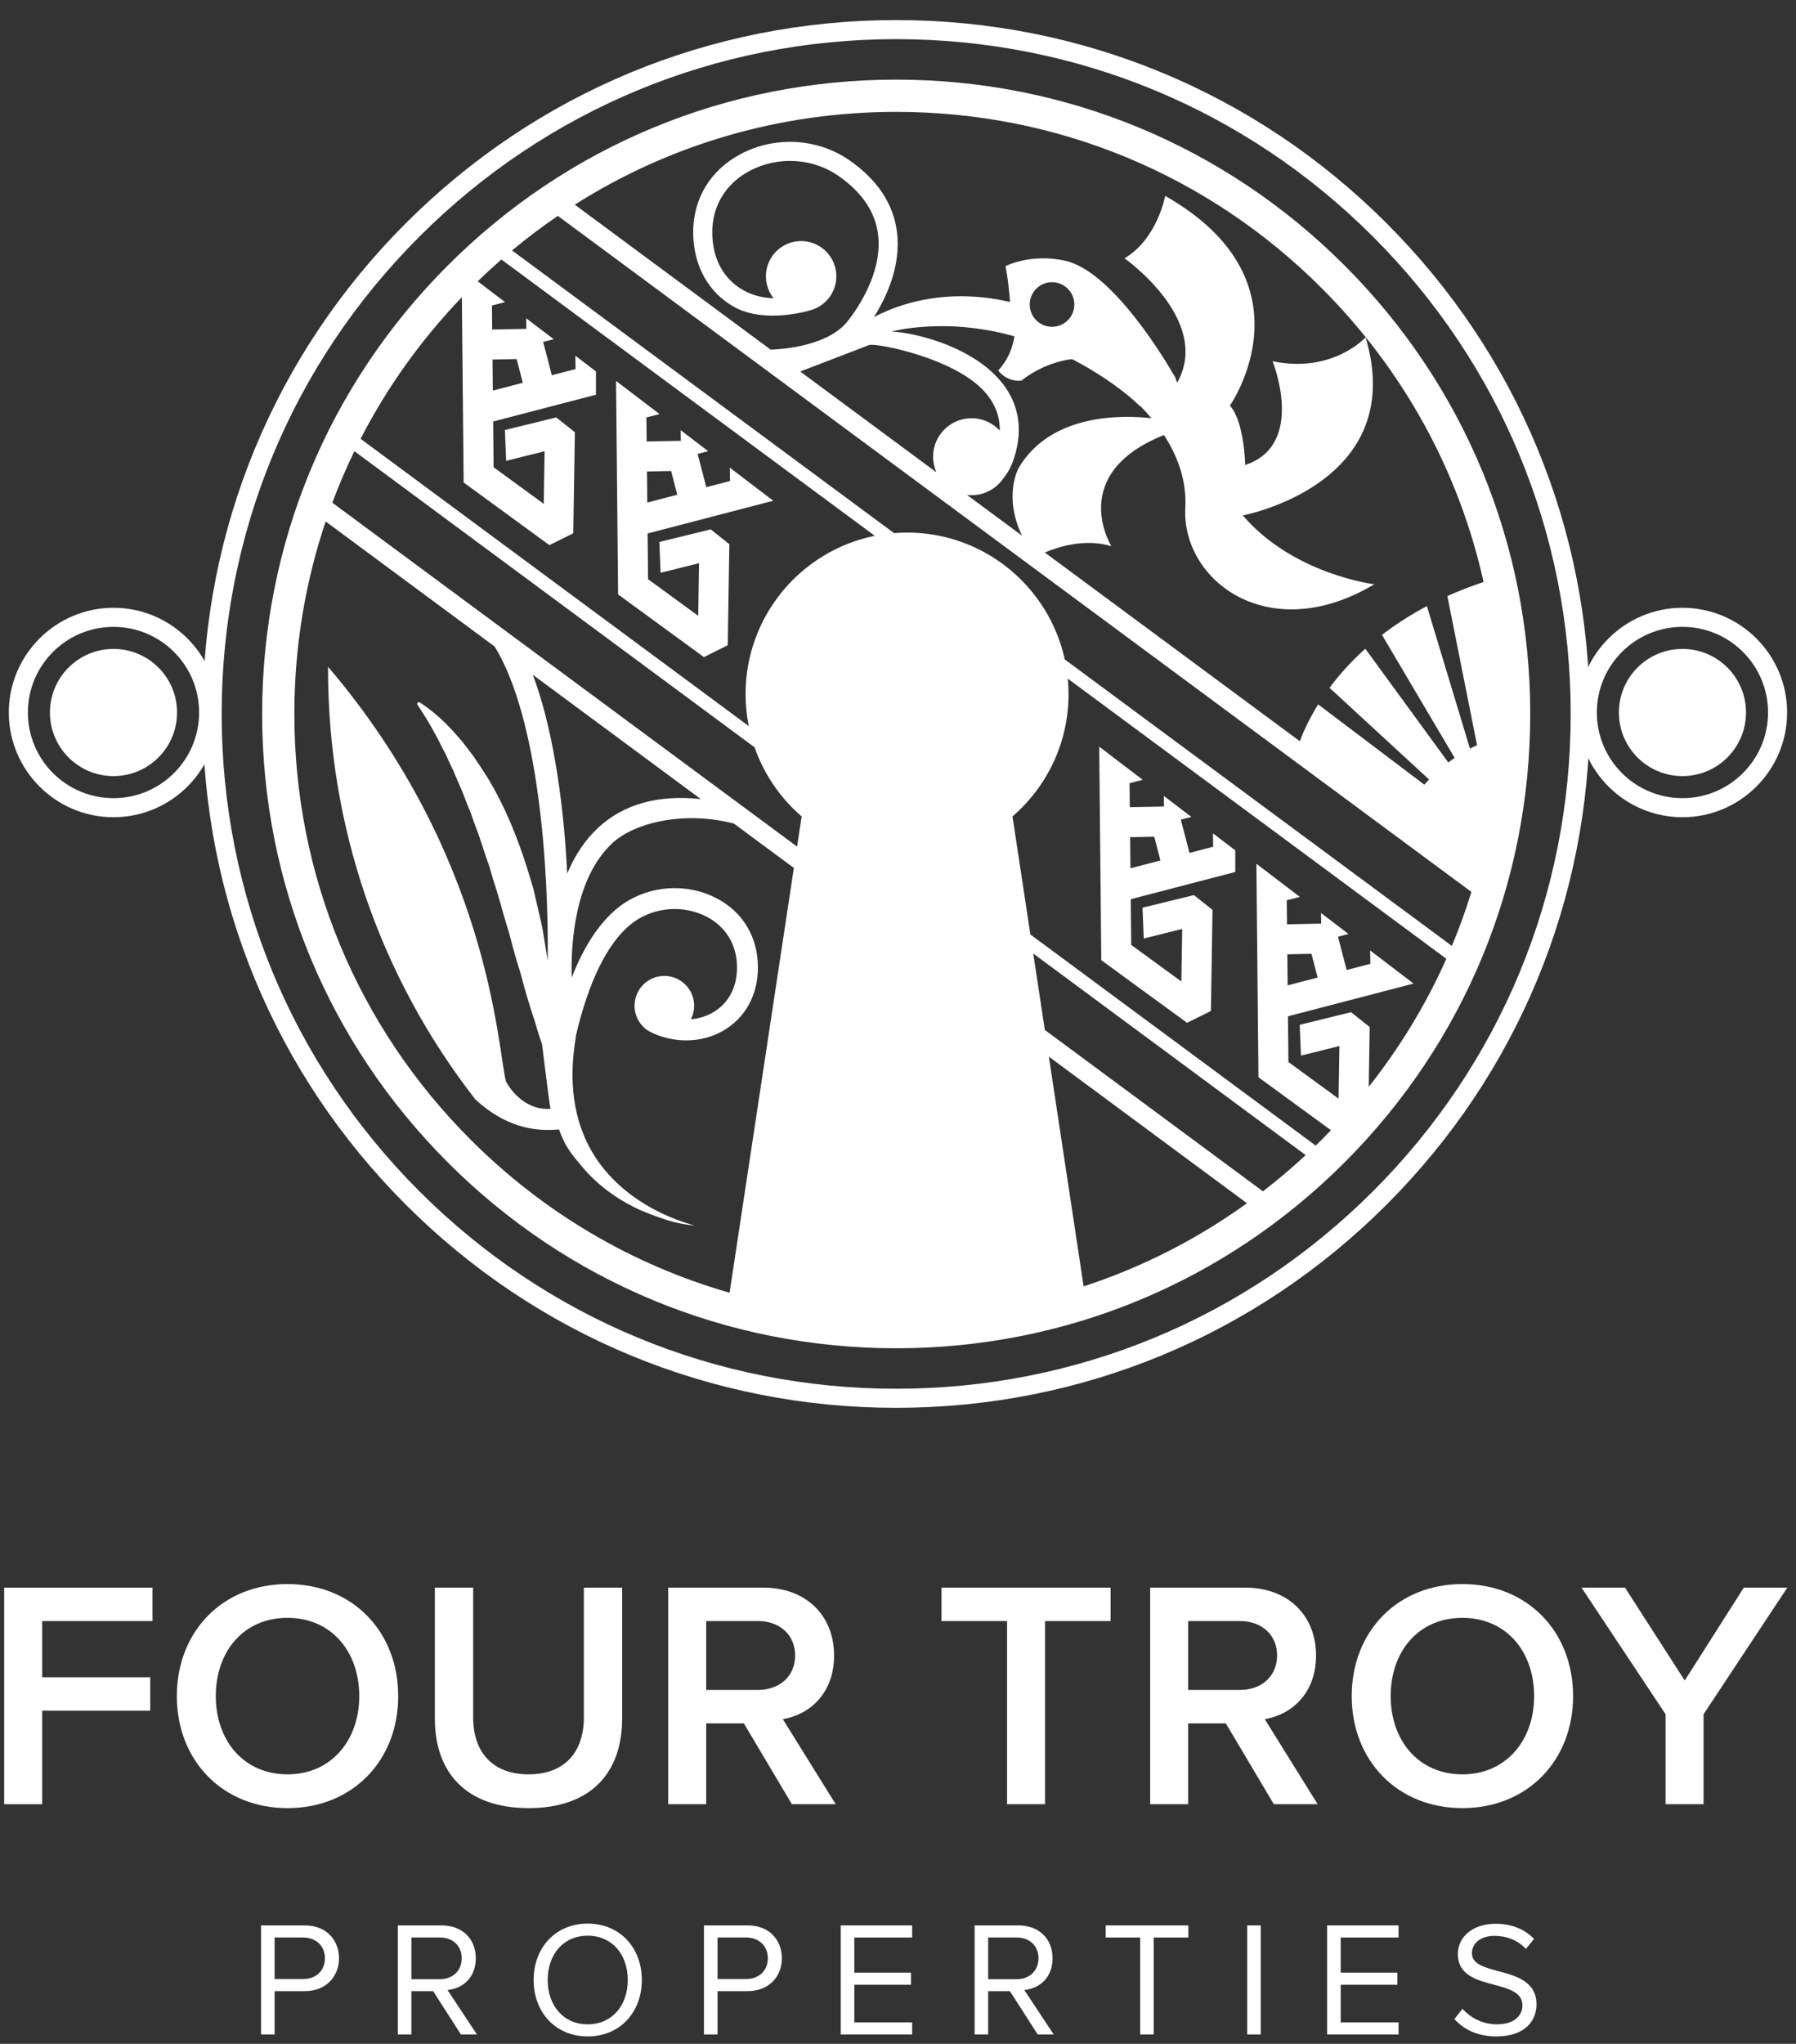 <?xml version="1.0" encoding="utf-8"?>
<!-- Generator: Adobe Illustrator 22.1.0, SVG Export Plug-In . SVG Version: 6.00 Build 0)  -->
<!DOCTYPE svg PUBLIC "-//W3C//DTD SVG 1.1//EN" "http://www.w3.org/Graphics/SVG/1.1/DTD/svg11.dtd">
<svg version="1.1" xmlns="http://www.w3.org/2000/svg" xmlns:xlink="http://www.w3.org/1999/xlink" x="0px" y="0px"
	 viewBox="0 0 659.333 750" enable-background="new 0 0 659.333 750" xml:space="preserve">
<rect x="0" y="0" width="659.333" height="750" fill="#333333" stroke="none"/>
<g id="Layer_2" display="none">
</g>
<g id="Layer_1">
	<g>
		<path fill="#FFFFFF" d="M328.999,516.611c-68.013,0-131.954-26.485-180.046-74.577S74.376,330.001,74.376,261.988
			s26.485-131.954,74.577-180.046S260.986,7.365,328.999,7.365S460.953,33.85,509.045,81.942s74.577,112.033,74.577,180.046
			s-26.485,131.954-74.577,180.046S397.011,516.611,328.999,516.611z M328.999,14.365c-66.143,0-128.326,25.757-175.096,72.527
			c-46.771,46.77-72.527,108.953-72.527,175.096s25.757,128.326,72.527,175.096c46.77,46.771,108.953,72.527,175.096,72.527
			s128.326-25.757,175.096-72.527c46.771-46.77,72.527-108.953,72.527-175.096s-25.757-128.326-72.527-175.096
			C457.325,40.122,395.141,14.365,328.999,14.365z"/>
	</g>
	<circle fill="#FFFFFF" cx="41.665" cy="261.46" r="23.333"/>
	<path fill="#FFFFFF" d="M41.665,230.033c17.356,0,31.427,14.07,31.427,31.427c0,17.356-14.07,31.427-31.427,31.427
		s-31.427-14.07-31.427-31.427C10.239,244.103,24.309,230.033,41.665,230.033 M41.665,223.033
		c-21.188,0-38.427,17.238-38.427,38.427c0,21.189,17.238,38.427,38.427,38.427s38.427-17.238,38.427-38.427
		C80.092,240.271,62.854,223.033,41.665,223.033L41.665,223.033z"/>
	<circle fill="#FFFFFF" cx="617.647" cy="261.46" r="23.333"/>
	<path fill="#FFFFFF" d="M617.647,230.033c17.356,0,31.427,14.07,31.427,31.427c0,17.356-14.07,31.427-31.427,31.427
		s-31.427-14.07-31.427-31.427C586.22,244.103,600.29,230.033,617.647,230.033 M617.647,223.033
		c-21.188,0-38.427,17.238-38.427,38.427c0,21.189,17.238,38.427,38.427,38.427s38.427-17.238,38.427-38.427
		C656.073,240.271,638.835,223.033,617.647,223.033L617.647,223.033z"/>
	<g>
		<path fill="#FFFFFF" d="M95.83,706.538h16.079c8.04,0,12.54,5.52,12.54,12.06s-4.62,12.06-12.54,12.06h-11.1v15.899H95.83V706.538
			z M111.309,710.978h-10.5v15.239h10.5c4.74,0,7.979-3.12,7.979-7.62S116.049,710.978,111.309,710.978z"/>
		<path fill="#FFFFFF" d="M159.009,730.657h-7.98v15.899h-4.979v-40.019h16.079c7.32,0,12.54,4.68,12.54,12.06
			c0,7.2-4.92,11.159-10.38,11.64l10.8,16.319h-5.88L159.009,730.657z M161.529,710.978h-10.5v15.299h10.5
			c4.74,0,7.979-3.18,7.979-7.68S166.269,710.978,161.529,710.978z"/>
		<path fill="#FFFFFF" d="M215.767,705.878c11.819,0,19.859,8.88,19.859,20.699c0,11.82-8.04,20.699-19.859,20.699
			c-11.88,0-19.859-8.879-19.859-20.699C195.908,714.758,203.887,705.878,215.767,705.878z M215.767,710.318
			c-8.999,0-14.699,6.899-14.699,16.259c0,9.3,5.7,16.26,14.699,16.26c8.939,0,14.699-6.96,14.699-16.26
			C230.466,717.217,224.707,710.318,215.767,710.318z"/>
		<path fill="#FFFFFF" d="M258.428,706.538h16.079c8.04,0,12.54,5.52,12.54,12.06s-4.62,12.06-12.54,12.06h-11.1v15.899h-4.979
			V706.538z M273.908,710.978h-10.5v15.239h10.5c4.74,0,7.979-3.12,7.979-7.62S278.648,710.978,273.908,710.978z"/>
		<path fill="#FFFFFF" d="M308.648,706.538h26.219v4.44h-21.239v12.899h20.819v4.439h-20.819v13.8h21.239v4.439h-26.219V706.538z"/>
		<path fill="#FFFFFF" d="M370.747,730.657h-7.98v15.899h-4.979v-40.019h16.079c7.32,0,12.54,4.68,12.54,12.06
			c0,7.2-4.92,11.159-10.38,11.64l10.8,16.319h-5.88L370.747,730.657z M373.266,710.978h-10.5v15.299h10.5
			c4.74,0,7.979-3.18,7.979-7.68S378.006,710.978,373.266,710.978z"/>
		<path fill="#FFFFFF" d="M418.566,710.978h-12.659v-4.44h30.358v4.44h-12.719v35.578h-4.98V710.978z"/>
		<path fill="#FFFFFF" d="M457.866,706.538h4.979v40.019h-4.979V706.538z"/>
		<path fill="#FFFFFF" d="M487.206,706.538h26.219v4.44h-21.239v12.899h20.819v4.439h-20.819v13.8h21.239v4.439h-26.219V706.538z"/>
		<path fill="#FFFFFF" d="M536.884,737.136c2.64,2.94,6.96,5.7,12.6,5.7c7.14,0,9.42-3.84,9.42-6.899c0-4.8-4.86-6.12-10.14-7.561
			c-6.42-1.68-13.56-3.479-13.56-11.339c0-6.6,5.88-11.1,13.739-11.1c6.12,0,10.859,2.04,14.22,5.58l-3,3.659
			c-3-3.3-7.2-4.8-11.58-4.8c-4.8,0-8.22,2.58-8.22,6.36c0,4.02,4.62,5.22,9.72,6.6c6.54,1.739,13.979,3.779,13.979,12.179
			c0,5.82-3.96,11.76-14.759,11.76c-6.96,0-12.06-2.64-15.359-6.359L536.884,737.136z"/>
	</g>
	<g>
		<path fill="#FFFFFF" d="M1.535,582.59h54.454v12.272H15.477v20.614h39.679v12.273H15.477v34.316H1.535V582.59z"/>
		<path fill="#FFFFFF" d="M105.554,581.278c23.831,0,40.632,17.397,40.632,41.109s-16.801,41.108-40.632,41.108
			s-40.632-17.396-40.632-41.108S81.723,581.278,105.554,581.278z M105.554,593.671c-16.086,0-26.333,12.273-26.333,28.717
			c0,16.324,10.247,28.717,26.333,28.717c15.967,0,26.333-12.393,26.333-28.717C131.887,605.944,121.521,593.671,105.554,593.671z"
			/>
		<path fill="#FFFFFF" d="M159.645,582.59h14.061v47.662c0,12.63,7.03,20.853,20.376,20.853c13.226,0,20.256-8.223,20.256-20.853
			V582.59h14.061v48.02c0,19.779-11.319,32.887-34.316,32.887c-23.116,0-34.437-13.227-34.437-32.768V582.59z"/>
		<path fill="#FFFFFF" d="M273.076,632.396h-13.822v29.67h-13.941V582.59h34.913c15.729,0,25.976,10.247,25.976,24.903
			c0,14.18-9.294,21.806-18.826,23.354l19.422,31.219h-16.086L273.076,632.396z M278.318,594.862h-19.064v25.261h19.064
			c7.864,0,13.584-5.004,13.584-12.63S286.183,594.862,278.318,594.862z"/>
		<path fill="#FFFFFF" d="M369.702,594.862h-24.07V582.59h62.081v12.272h-24.07v67.204h-13.94V594.862z"/>
		<path fill="#FFFFFF" d="M450.009,632.396h-13.822v29.67h-13.941V582.59h34.913c15.729,0,25.976,10.247,25.976,24.903
			c0,14.18-9.294,21.806-18.826,23.354l19.422,31.219h-16.086L450.009,632.396z M455.251,594.862h-19.064v25.261h19.064
			c7.864,0,13.584-5.004,13.584-12.63S463.115,594.862,455.251,594.862z"/>
		<path fill="#FFFFFF" d="M536.867,581.278c23.831,0,40.632,17.397,40.632,41.109s-16.801,41.108-40.632,41.108
			s-40.632-17.396-40.632-41.108S513.036,581.278,536.867,581.278z M536.867,593.671c-16.086,0-26.333,12.273-26.333,28.717
			c0,16.324,10.247,28.717,26.333,28.717c15.967,0,26.333-12.393,26.333-28.717C563.2,605.944,552.834,593.671,536.867,593.671z"/>
		<path fill="#FFFFFF" d="M611.454,629.06l-30.861-46.471h15.967l21.925,34.078l21.687-34.078h15.967l-30.742,46.471v33.006h-13.941
			V629.06z"/>
	</g>
	<g>
		<path fill="#FFFFFF" d="M226.914,218.132l31.498,22.997l8.75-4.359l0.591-37.084l-6.836-5.43l-18.86,4.624l0.454,11.31
			l14.118-3.518l-0.308,19.301l-18.408-13.433l-0.172-16.779l46.121-12.007l-5.839-4.449l0,0l-5.055-3.852l-5.055-3.852l0.084,4.905
			l-8.706,2.267l-3.18-12.215l3.876-0.996l-5.055-3.852l-5.055-3.852l0.067,3.892L237.393,162l-0.091-8.81l4.822-1.238l-5.055-3.852
			l-5.055-3.852l0,0l-5.857-4.463L226.914,218.132z M246.367,172.835l2.268,8.711l-11.012,2.867l-0.117-11.403L246.367,172.835z"/>
		<path fill="#FFFFFF" d="M450.346,309.657l-5.055-3.852l0.084,4.905l-8.706,2.267l-3.18-12.215l3.876-0.996l-5.055-3.852
			l-5.055-3.851l0.067,3.892l-12.552,0.248l-0.09-8.81l4.822-1.238l-5.055-3.852l-1.552-1.182l-9.36-7.133l0.756,78.347
			l31.498,22.997l8.75-4.359l0.591-37.083l-6.836-5.43l-18.859,4.624l0.454,11.31l14.118-3.518l-0.308,19.301l-18.408-13.433
			l-0.172-16.779l38.369-9.989v-7.925l-2.128-1.622L450.346,309.657z M415.002,318.618l-0.118-11.403l8.861-0.175l2.268,8.712
			L415.002,318.618z"/>
		<path fill="#FFFFFF" d="M493.589,97.397c-43.964-43.964-102.417-68.176-164.591-68.176c-62.175,0-120.627,24.212-164.591,68.176
			S96.232,199.813,96.232,261.988c0,62.174,24.212,120.627,68.176,164.59c43.964,43.964,102.416,68.176,164.591,68.176
			c62.174,0,120.627-24.212,164.591-68.176c43.964-43.963,68.176-102.416,68.176-164.59S537.553,141.361,493.589,97.397z
			 M495.999,371.432l-18.859,4.624l0.454,11.31l14.118-3.518l-0.308,19.301l-18.408-13.433l-0.173-16.779l46.121-12.007
			l-5.839-4.449l0,0l-5.055-3.852l-5.055-3.852l0.084,4.905l-8.707,2.267l-3.18-12.215l3.876-0.996l-5.055-3.852l-5.055-3.852
			l0.066,3.892l-12.552,0.248l-0.09-8.81l4.822-1.238l-5.055-3.852l-4.644-3.539l-6.269-4.776l0.756,78.347l26.617,19.433
			c-1.117,1.166-2.243,2.326-3.389,3.472c-0.733,0.733-1.485,1.441-2.226,2.162l-104.735-77.47l-6.557-43.312
			c12.592-10.872,20.572-26.938,20.572-44.88c0-1.918-0.099-3.812-0.277-5.683l138.97,102.794
			c-7.432,16.691-16.978,32.464-28.487,46.997l0.35-21.959L495.999,371.432z M472.707,361.59l-0.118-11.403l8.861-0.175l2.268,8.712
			L472.707,361.59z M122,184.466c2.402-6.424,5.106-12.73,8.104-18.902l146.903,108.661c3.464,9.926,9.489,18.65,17.288,25.379
			l-1.675,11.065L122,184.466z M257.267,293.226c-15.724-1.686-28.402,1.867-37.755,10.598c-4.704,4.393-8.469,9.993-11.283,16.74
			c-1.417-29.129-5.992-55.592-12.641-72.961L257.267,293.226z M379.323,349.907l100.003,73.97
			c-5.05,4.697-10.285,9.127-15.685,13.294l-80.075-59.23L379.323,349.907z M390.896,241.994
			c-5.823-26.628-29.528-46.567-57.903-46.567c-1.607,0-3.195,0.082-4.771,0.208L187.979,91.9
			c5.424-4.513,11.033-8.742,16.808-12.684L540.166,327.29c-2.07,6.723-4.458,13.336-7.163,19.817L390.896,241.994z M375,139.672
			c0,0,7.458-6.491,18.549-7.905c4.346,2.232,8.547,4.726,12.564,7.437c2.047,1.377,4.045,2.818,5.967,4.315
			c0.966,0.741,1.91,1.506,2.822,2.273l1.343,1.153c0.406,0.363,0.909,0.812,1.141,1.059c0.329,0.345,0.724,0.703,1.119,0.998
			c0.127,0.095,0.26,0.175,0.391,0.262c1.238,1.264,2.527,2.67,3.814,4.206c-10.243-1.16-36.704-1.984-48.699,18.132
			c0,0-5.854,10.212,1.172,24.948l-20.2-14.942c0.553,0.066,1.114,0.11,1.685,0.11c4.939,0,9.28-2.539,11.805-6.378
			c1.455-1.76,2.665-3.934,3.548-6.483c4.2-12.13,1.726-23.08-7.156-31.666c-10.829-10.469-28.378-14.997-37.664-15.56
			c2.608-0.572,5.17-1.022,7.621-1.31c5.093-0.608,10.205-0.725,15.267-0.558c5.069,0.259,10.086,0.902,15.018,1.878
			c2.465,0.504,4.906,1.099,7.32,1.778c-0.78,4.515-2.554,8.915-5.967,12.517C366.459,135.935,369.306,140.205,375,139.672z
			 M378.025,111.736c0-4.521,3.665-8.185,8.185-8.185s8.185,3.665,8.185,8.185c0,4.52-3.665,8.185-8.185,8.185
			S378.025,116.256,378.025,111.736z M319.194,126.567c3.149-0.64,31.189,4.856,42.201,17.102c3.848,4.279,5.708,9.02,5.626,14.339
			c-2.58-2.786-6.257-4.54-10.354-4.54c-7.801,0-14.125,6.324-14.125,14.125c0,2.034,0.438,3.963,1.212,5.71l-49.984-36.973
			C301.888,133.236,315.256,128.052,319.194,126.567z M485.224,105.763c30.067,30.067,50.398,67.274,59.415,107.798
			c-4.741,1.587-9.169,3.323-13.296,5.179l10.891,54.686c-0.887,0.415-1.756,0.842-2.596,1.286l-15.806-52.298
			c-6.254,3.313-11.72,6.886-16.492,10.56l26.679,45.135c-0.803,0.548-1.588,1.104-2.339,1.671l-30.465-41.718
			c-5.413,4.857-9.722,9.753-13.132,14.333l36.55,33.649c-0.609,0.632-1.199,1.263-1.754,1.889l-38.958-29.444
			c-3.54,5.678-5.615,10.467-6.741,13.506l-93.621-69.25c5.108-2.155,14.935-5.245,24.439-2.311c0,0-16.462-26.47,19.296-40.798
			c4.715,7.222,8.401,16.29,7.848,26.653c-1.424,26.69,30.604,51.245,69.395,28.114c0,0-29.674-3.559-48.289-25.267
			c0,0,61.1-11.388,45.086-65.351c0,0-12.1,13.394-34.163,8.768c0,0,12.438,30.641-10.04,38.078c0,0-0.28-15.825-5.618-21.792
			c0,0,31.761-45.29-23.754-76.962c0,0-2.914,15.884-14.947,22.914c0,0,32.028,22.463,19.484,45.415l-0.274,0.015
			c-0.244-1.083-0.704-2.118-1.355-3.047c-2.174-3.783-21.961-37.468-39.474-41.453c-12.812-2.915-22.064,1.957-22.064,1.957
			s0.984,4.301,1.665,13.136c-1.758-0.22-25.51-7.188-49.962,5.545c4.431-7.005,10.006-18.632,8.472-31.12
			c-1.275-10.39-7.185-19.301-17.563-26.486c-11.617-8.043-27.268-8.909-39.869-2.206c-11.211,5.964-17.55,16.571-17.393,29.104
			c0.15,11.95,5.655,21.803,15.105,27.024c11.358,6.275,27.677,1.253,27.896,1.194c6.892-1.865,10.967-8.964,9.102-15.856
			c-1.865-6.892-8.964-10.967-15.856-9.102c-6.892,1.865-10.967,8.964-9.102,15.856c0.475,1.752,1.29,3.32,2.352,4.657
			c-3.87-0.065-7.646-1.018-11.004-2.875c-7.291-4.031-11.373-11.484-11.492-20.986c-0.124-9.821,4.862-18.145,13.68-22.836
			c10.314-5.486,23.108-4.787,32.598,1.782c8.654,5.991,13.565,13.242,14.596,21.551c2.048,16.499-11.578,32.305-11.723,32.47
			c-8.076,9.267-26.613,9.72-26.826,9.725c-0.275,0.005-0.54,0.049-0.795,0.113l-72.005-53.261
			c34.976-22.18,75.574-34.056,117.998-34.056C388.012,41.052,443.495,64.033,485.224,105.763z M169.553,109.062l0.657,67.989
			l31.498,22.997l8.75-4.359l0.591-37.083l-6.836-5.43l-18.859,4.624l0.454,11.31l14.118-3.518l-0.307,19.301l-18.408-13.433
			l-0.173-16.779l37.751-9.828v-8.557l-2.524-1.923l-5.055-3.851l0.084,4.905l-8.707,2.267l-3.18-12.215l3.876-0.995l-5.055-3.852
			l-5.055-3.852l0.067,3.892l-12.552,0.248l-0.091-8.81l4.822-1.239l-5.055-3.851l-4.986-3.8c2.838-2.748,5.733-5.415,8.69-7.992
			l137.07,101.388c-27.062,5.492-47.432,29.415-47.432,58.098c0,4.019,0.421,7.937,1.185,11.73L132.374,161.025
			C142.061,142.211,154.521,124.718,169.553,109.062z M180.803,131.929l8.861-0.175l2.268,8.712l-11.012,2.867L180.803,131.929z
			 M172.773,418.213c-41.729-41.729-64.711-97.211-64.711-156.225c0-24.388,3.936-48.169,11.487-70.63l62.065,45.908
			c16.19,26.511,19.838,81.291,19.457,115.257l-1.025-6.339c-0.526-3.04-0.921-6.104-1.703-9.096l-2.09-9.025
			c-0.181-0.75-0.333-1.508-0.539-2.252l-0.67-2.219l-1.343-4.438c-3.682-11.781-8.348-23.354-14.813-33.95
			c-1.658-2.616-3.375-5.201-5.119-7.76l-2.827-3.695l-1.419-1.841l-1.54-1.746c-4.082-4.675-8.554-9.005-13.889-12.399
			c-0.202-0.128-0.469-0.133-0.68,0.01c-0.283,0.192-0.356,0.577-0.165,0.86l0.183,0.269c3.592,5.294,6.518,10.542,9.134,15.868
			c0.323,0.665,0.682,1.295,1.018,1.939l0.913,2.019c0.597,1.347,1.252,2.632,1.868,3.933c1.122,2.701,2.283,5.333,3.414,7.953
			l1.545,4.033c0.51,1.341,1.113,2.619,1.614,3.956c0.886,2.749,1.918,5.406,2.91,8.071l2.698,8.159
			c0.423,1.37,1.039,2.655,1.382,4.067l1.197,4.156c1.868,5.441,3.257,11.088,4.965,16.679c0.983,2.761,1.522,5.659,2.376,8.492
			l1.204,4.278l1.328,4.278c1.501,5.783,3.196,11.598,5.172,17.476c0.862,2.957,1.763,5.929,2.815,8.917
			c0.094,0.276,2.499,20.935,3.123,23.688c-7.637,0.642-13.5-4.75-16.421-10.139c-3.125-13.564-6.242-82.776-65.248-152.052
			c-0.001,0.245-0.009,0.489-0.009,0.735c0,57.985,19.027,113.038,54.103,158.059c10.908,9.981,21.278,11.842,30.684,10.989
			c2.296,6.247,4.037,8.35,8.254,13.396c5.437,6.561,12.286,11.67,19.659,15.299c3.69,1.823,7.565,3.142,11.412,4.451
			c4.628,1.575,10.435,2.152,10.403,2.14c-0.488-0.168-0.967-0.298-1.448-0.448c-0.96-0.292-1.915-0.6-2.86-0.927
			c-1.892-0.655-3.753-1.382-5.577-2.182c-3.647-1.6-7.149-3.484-10.43-5.653c-6.566-4.324-12.222-9.845-16.295-16.256
			c-4.099-6.401-6.565-13.627-7.567-21.035c-1.017-7.418-0.648-15.005,0.598-22.469c0.038-0.236,0.068-0.51,0.078-0.755
			c0.001-0.022-0.001-0.043-0.001-0.065c4.689-19.841,11.52-33.774,20.067-40.729c7.323-5.96,17.718-7.339,26.483-3.515
			c7.436,3.244,11.997,9.668,12.514,17.624c0.5,7.697-2.316,13.972-7.929,17.67c-2.658,1.751-5.733,2.757-8.941,3.022
			c0.461-0.905,0.809-1.885,1.007-2.932c1.122-5.938-2.781-11.661-8.719-12.784c-5.938-1.123-11.661,2.781-12.784,8.719
			c-0.81,4.285,1.006,8.448,4.306,10.862c0.243,0.217,2.027,1.187,2.536,1.381c8.981,3.894,19.101,3.236,26.824-1.851
			c7.902-5.206,12.046-14.167,11.369-24.584c-0.71-10.926-6.946-19.735-17.108-24.169c-11.372-4.962-24.875-3.157-34.405,4.597
			c-6.666,5.425-12.274,13.947-16.787,25.477c-0.326-12.019,0.925-36.286,14.897-49.315c8.186-7.635,26.484-11.946,44.657-7.207
			l22.008,16.279l-23.597,155.879C232.264,464.191,199.662,445.101,172.773,418.213z M385.051,387.746l72.729,53.796
			c-18.409,13.26-38.596,23.524-59.968,30.501L385.051,387.746z"/>
	</g>
</g>
</svg>
